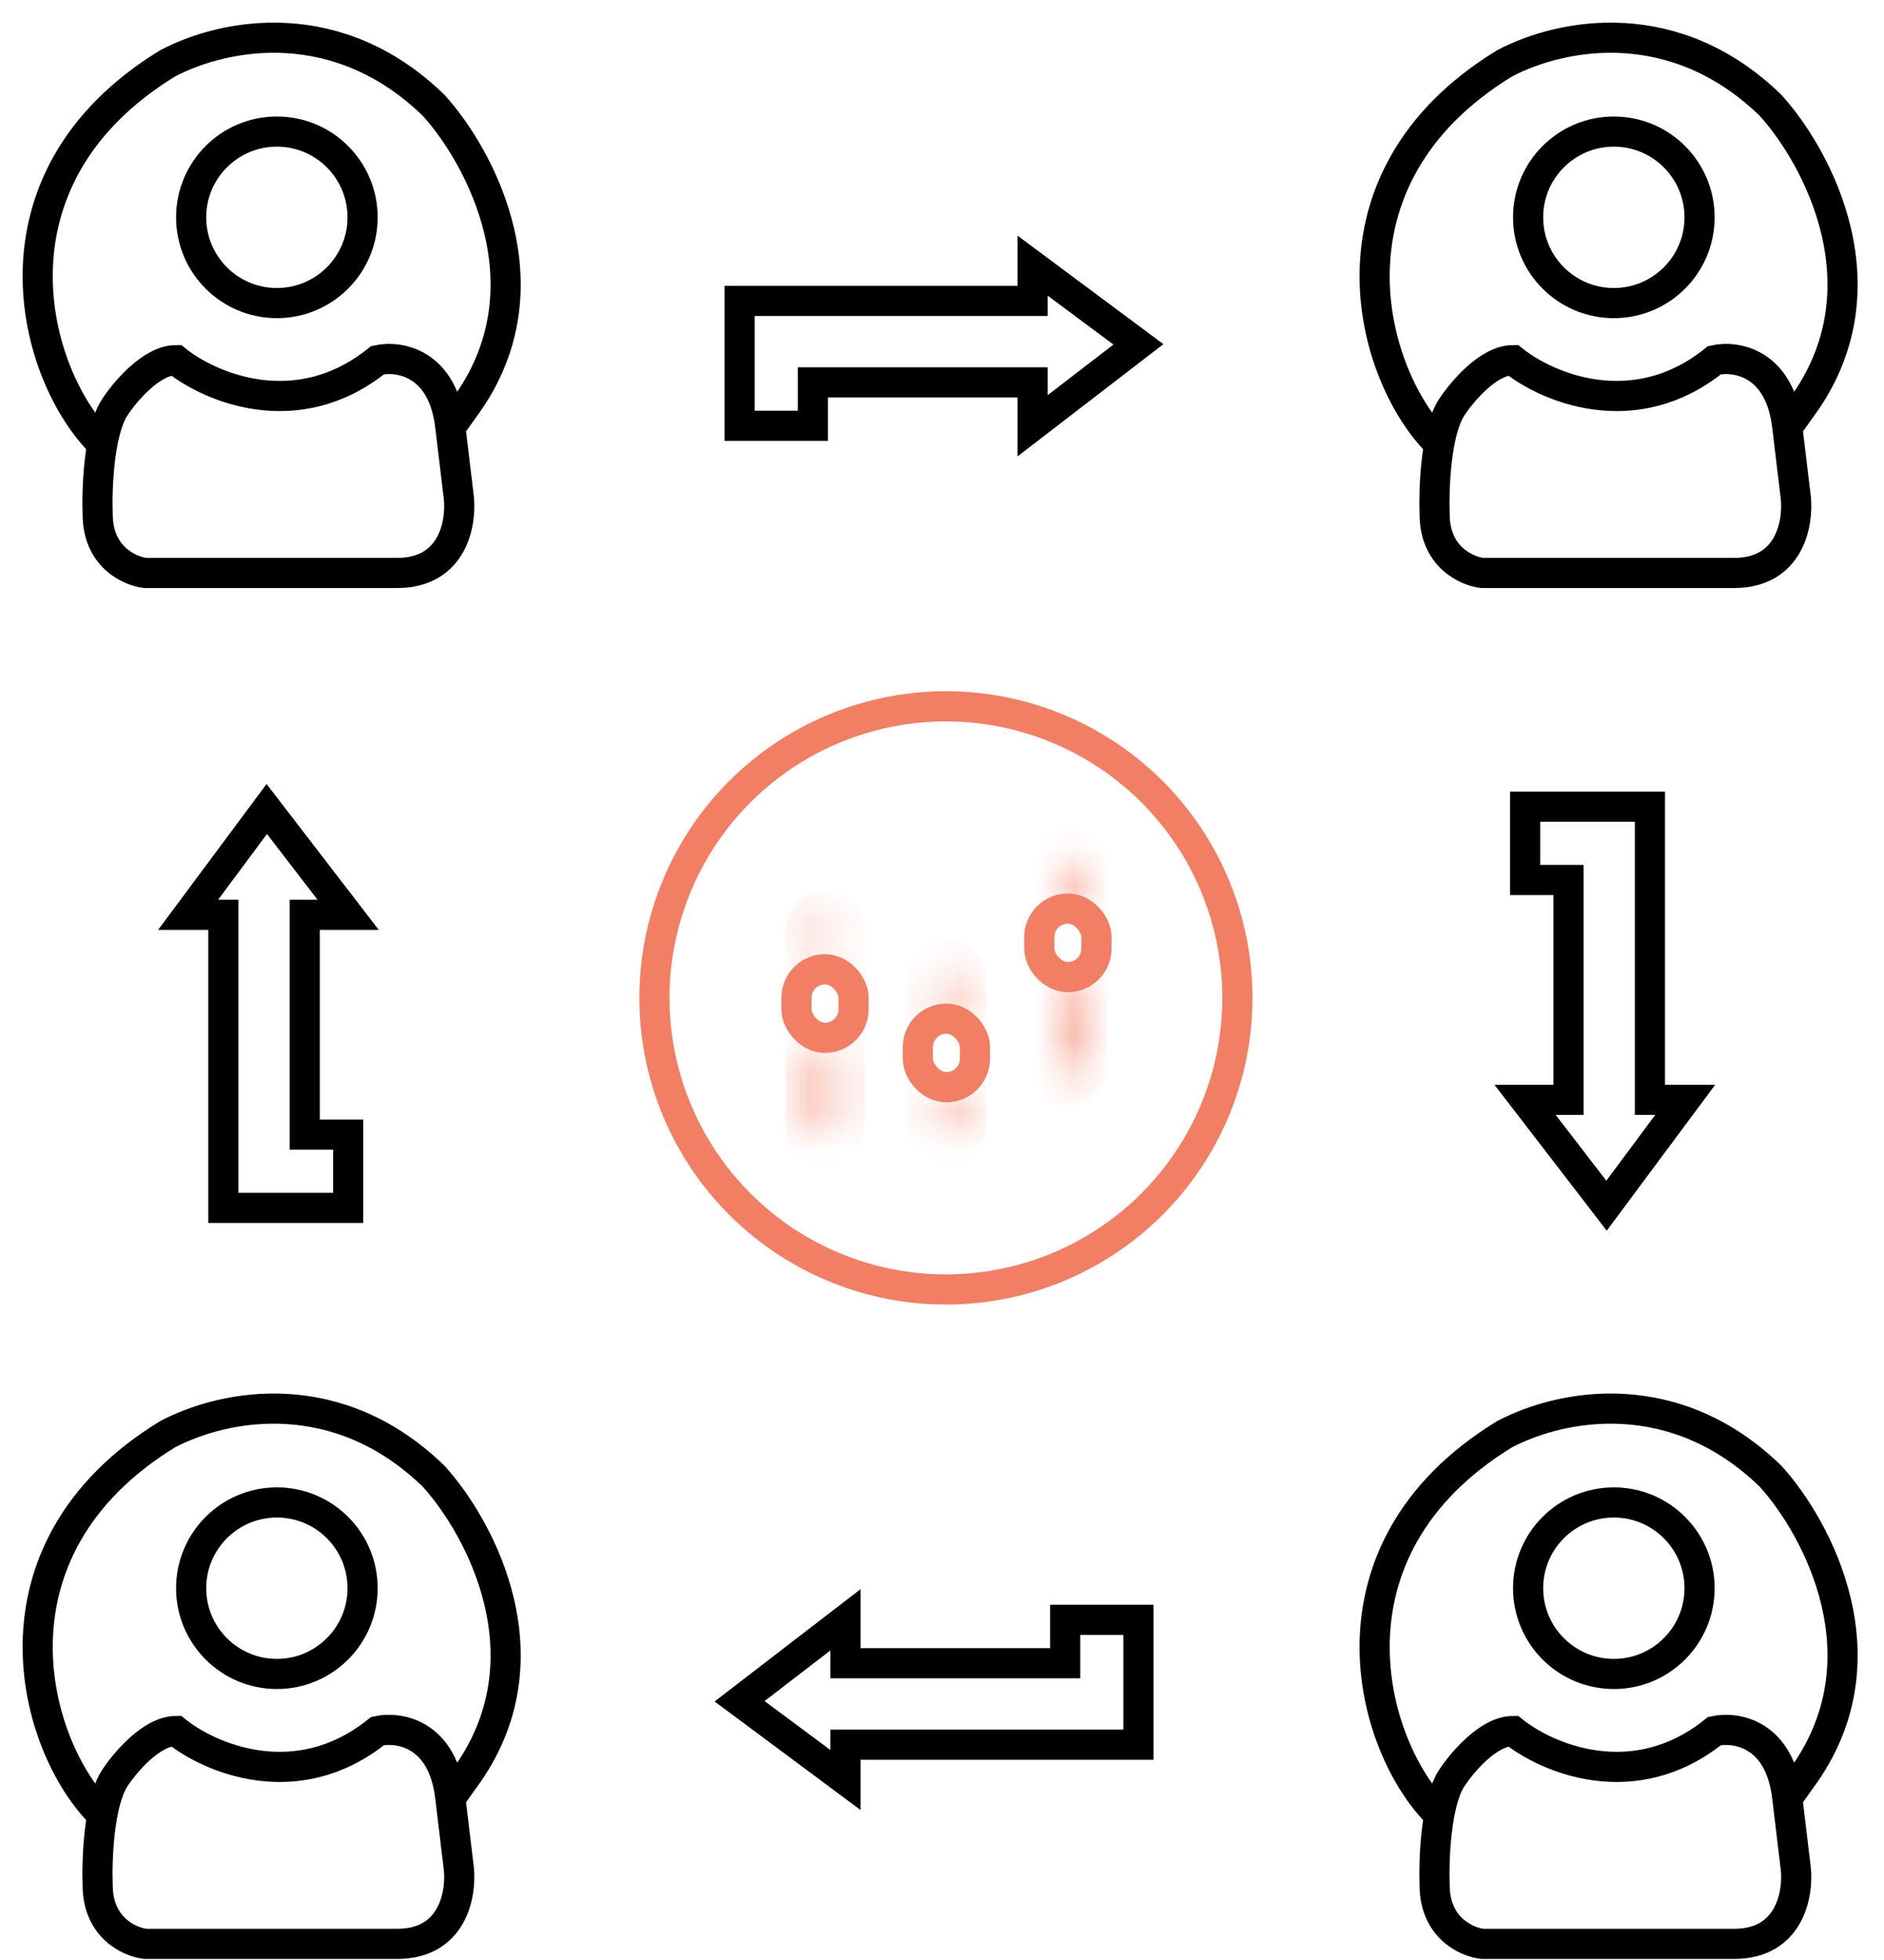 <svg width="50" height="52" viewBox="0 0 50 52" fill="none" xmlns="http://www.w3.org/2000/svg">
<circle cx="25.104" cy="26.475" r="7.736" stroke="#F27E63" stroke-width="0.8"/>
<path d="M21.573 11.296H19.629V7.984H27.405V7.048L30.213 9.136L27.405 11.296V10.145H21.573V11.296Z" stroke="black" stroke-width="0.8"/>
<path d="M28.269 42.975L30.213 42.975L30.213 46.288L22.437 46.288L22.437 47.224L19.628 45.136L22.437 42.975L22.437 44.127L28.269 44.127L28.269 42.975Z" stroke="black" stroke-width="0.8"/>
<path d="M40.475 23.347L40.475 21.403L43.788 21.403L43.788 29.18L44.724 29.18L42.636 31.988L40.475 29.18L41.627 29.18L41.627 23.347L40.475 23.347Z" stroke="black" stroke-width="0.8"/>
<path d="M9.24 30.103L9.24 32.047L5.928 32.047L5.928 24.271L4.992 24.271L7.08 21.463L9.24 24.271L8.088 24.271L8.088 30.103L9.24 30.103Z" stroke="black" stroke-width="0.8"/>
<mask id="path-6-inside-1_155_27" fill="white">
<path d="M21.645 24.661C21.645 24.522 21.757 24.41 21.896 24.41C22.035 24.41 22.148 24.522 22.148 24.661V25.417H21.645V24.661Z"/>
</mask>
<path d="M22.148 25.417V26.217H22.948V25.417H22.148ZM21.645 25.417H20.845V26.217H21.645V25.417ZM21.348 24.661V25.417H22.948V24.661H21.348ZM22.148 24.617H21.645V26.217H22.148V24.617ZM22.445 25.417V24.661H20.845V25.417H22.445ZM21.896 25.21C21.593 25.21 21.348 24.964 21.348 24.661H22.948C22.948 24.081 22.477 23.61 21.896 23.61V25.21ZM21.896 23.61C21.315 23.61 20.845 24.081 20.845 24.661H22.445C22.445 24.964 22.199 25.21 21.896 25.21V23.61Z" fill="#F27E63" mask="url(#path-6-inside-1_155_27)"/>
<mask id="path-8-inside-2_155_27" fill="white">
<path d="M21.645 27.833H22.148V29.897C22.148 30.036 22.035 30.149 21.896 30.149C21.757 30.149 21.645 30.036 21.645 29.897V27.833Z"/>
</mask>
<path d="M21.645 27.833V27.033H20.845V27.833H21.645ZM22.148 27.833H22.948V27.033H22.148V27.833ZM21.645 28.633H22.148V27.033H21.645V28.633ZM21.348 27.833V29.897H22.948V27.833H21.348ZM22.445 29.897V27.833H20.845V29.897H22.445ZM21.896 29.349C22.199 29.349 22.445 29.595 22.445 29.897H20.845C20.845 30.478 21.315 30.949 21.896 30.949V29.349ZM21.348 29.897C21.348 29.595 21.593 29.349 21.896 29.349V30.949C22.477 30.949 22.948 30.478 22.948 29.897H21.348Z" fill="#F27E63" mask="url(#path-8-inside-2_155_27)"/>
<rect x="21.138" y="25.716" width="1.516" height="1.818" rx="0.758" stroke="#F27E63" stroke-width="0.8"/>
<mask id="path-11-inside-3_155_27" fill="white">
<path d="M24.865 25.972C24.865 25.833 24.978 25.72 25.117 25.72C25.256 25.72 25.369 25.833 25.369 25.972V26.727H24.865V25.972Z"/>
</mask>
<path d="M25.369 26.727V27.527H26.169V26.727H25.369ZM24.865 26.727H24.065V27.527H24.865V26.727ZM24.569 25.972V26.727H26.169V25.972H24.569ZM25.369 25.927H24.865V27.527H25.369V25.927ZM25.665 26.727V25.972H24.065V26.727H25.665ZM25.117 26.52C24.814 26.52 24.569 26.275 24.569 25.972H26.169C26.169 25.391 25.698 24.92 25.117 24.92V26.52ZM25.117 24.92C24.536 24.92 24.065 25.391 24.065 25.972H25.665C25.665 26.275 25.42 26.52 25.117 26.52V24.92Z" fill="#F27E63" mask="url(#path-11-inside-3_155_27)"/>
<mask id="path-13-inside-4_155_27" fill="white">
<path d="M25.37 29.9C25.37 30.039 25.257 30.151 25.118 30.151C24.979 30.151 24.866 30.039 24.866 29.9L24.866 29.144L25.37 29.144L25.37 29.9Z"/>
</mask>
<path d="M24.866 29.144L24.866 28.344L24.066 28.344L24.066 29.144L24.866 29.144ZM25.37 29.144L26.17 29.144L26.17 28.344L25.37 28.344L25.37 29.144ZM25.666 29.9L25.666 29.144L24.066 29.144L24.066 29.9L25.666 29.9ZM24.866 29.944L25.37 29.944L25.37 28.344L24.866 28.344L24.866 29.944ZM24.57 29.144L24.57 29.9L26.17 29.9L26.17 29.144L24.57 29.144ZM25.118 29.351C25.421 29.351 25.666 29.597 25.666 29.9L24.066 29.9C24.066 30.48 24.537 30.951 25.118 30.951L25.118 29.351ZM25.118 30.951C25.699 30.951 26.17 30.48 26.17 29.9L24.57 29.9C24.57 29.597 24.815 29.351 25.118 29.351L25.118 30.951Z" fill="#F27E63" mask="url(#path-13-inside-4_155_27)"/>
<rect x="24.359" y="27.026" width="1.516" height="1.818" rx="0.758" stroke="#F27E63" stroke-width="0.8"/>
<mask id="path-16-inside-5_155_27" fill="white">
<path d="M28.089 23.051C28.089 22.912 28.202 22.799 28.341 22.799C28.48 22.799 28.592 22.912 28.592 23.051V23.806H28.089V23.051Z"/>
</mask>
<path d="M28.592 23.806V24.606H29.392V23.806H28.592ZM28.089 23.806H27.289V24.606H28.089V23.806ZM27.792 23.051V23.806H29.392V23.051H27.792ZM28.592 23.006H28.089V24.606H28.592V23.006ZM28.889 23.806V23.051H27.289V23.806H28.889ZM28.341 23.599C28.038 23.599 27.792 23.353 27.792 23.051H29.392C29.392 22.47 28.922 21.999 28.341 21.999V23.599ZM28.341 21.999C27.76 21.999 27.289 22.47 27.289 23.051H28.889C28.889 23.353 28.643 23.599 28.341 23.599V21.999Z" fill="#F27E63" mask="url(#path-16-inside-5_155_27)"/>
<mask id="path-18-inside-6_155_27" fill="white">
<path d="M28.089 26.222H28.592V28.287C28.592 28.425 28.48 28.538 28.341 28.538C28.202 28.538 28.089 28.425 28.089 28.287V26.222Z"/>
</mask>
<path d="M28.089 26.222V25.422H27.289V26.222H28.089ZM28.592 26.222H29.392V25.422H28.592V26.222ZM28.089 27.022H28.592V25.422H28.089V27.022ZM27.792 26.222V28.287H29.392V26.222H27.792ZM28.889 28.287V26.222H27.289V28.287H28.889ZM28.341 27.738C28.643 27.738 28.889 27.984 28.889 28.287H27.289C27.289 28.867 27.76 29.338 28.341 29.338V27.738ZM27.792 28.287C27.792 27.984 28.038 27.738 28.341 27.738V29.338C28.922 29.338 29.392 28.867 29.392 28.287H27.792Z" fill="#F27E63" mask="url(#path-18-inside-6_155_27)"/>
<rect x="27.583" y="24.105" width="1.516" height="1.818" rx="0.758" stroke="#F27E63" stroke-width="0.8"/>
<path d="M2.715 11.784C0.883 10.001 -0.602 4.77 4.45 1.68C6.01 0.862 8.982 0.342 11.508 2.794C12.746 4.156 14.643 7.668 12.325 10.818L11.953 11.338M11.953 11.338L12.176 13.195C12.251 13.864 12.028 15.201 10.542 15.201H3.855C3.434 15.152 2.592 14.77 2.592 13.641C2.567 12.972 2.622 11.472 3.038 10.818C3.31 10.397 4.019 9.555 4.672 9.555C5.564 10.273 7.882 11.278 10.022 9.555C10.588 9.431 11.766 9.614 11.953 11.338Z" stroke="black" stroke-width="0.8"/>
<circle cx="7.348" cy="5.766" r="2.275" stroke="black" stroke-width="0.8"/>
<path d="M38.196 11.784C36.365 10.001 34.879 4.77 39.931 1.68C41.491 0.862 44.463 0.342 46.989 2.794C48.227 4.156 50.124 7.668 47.806 10.818L47.435 11.338M47.435 11.338L47.658 13.195C47.732 13.864 47.509 15.201 46.023 15.201H39.337C38.916 15.152 38.074 14.77 38.074 13.641C38.049 12.972 38.103 11.472 38.519 10.818C38.792 10.397 39.5 9.555 40.154 9.555C41.045 10.273 43.364 11.278 45.503 9.555C46.069 9.431 47.247 9.614 47.435 11.338Z" stroke="black" stroke-width="0.8"/>
<circle cx="42.83" cy="5.766" r="2.275" stroke="black" stroke-width="0.8"/>
<path d="M2.715 48.154C0.883 46.371 -0.602 41.141 4.45 38.05C6.01 37.233 8.982 36.713 11.508 39.165C12.746 40.527 14.643 44.038 12.325 47.188L11.953 47.709M11.953 47.709L12.176 49.566C12.251 50.234 12.028 51.572 10.542 51.572H3.855C3.434 51.522 2.592 51.141 2.592 50.012C2.567 49.343 2.622 47.842 3.038 47.188C3.31 46.767 4.019 45.925 4.672 45.925C5.564 46.644 7.882 47.649 10.022 45.925C10.588 45.802 11.766 45.985 11.953 47.709Z" stroke="black" stroke-width="0.8"/>
<circle cx="7.348" cy="42.136" r="2.275" stroke="black" stroke-width="0.8"/>
<path d="M38.196 48.154C36.365 46.371 34.879 41.141 39.931 38.05C41.491 37.233 44.463 36.713 46.989 39.165C48.227 40.527 50.124 44.038 47.806 47.188L47.435 47.709M47.435 47.709L47.658 49.566C47.732 50.234 47.509 51.572 46.023 51.572H39.337C38.916 51.522 38.074 51.141 38.074 50.012C38.049 49.343 38.103 47.842 38.519 47.188C38.792 46.767 39.5 45.925 40.154 45.925C41.045 46.644 43.364 47.649 45.503 45.925C46.069 45.802 47.247 45.985 47.435 47.709Z" stroke="black" stroke-width="0.8"/>
<circle cx="42.83" cy="42.136" r="2.275" stroke="black" stroke-width="0.8"/>
</svg>
